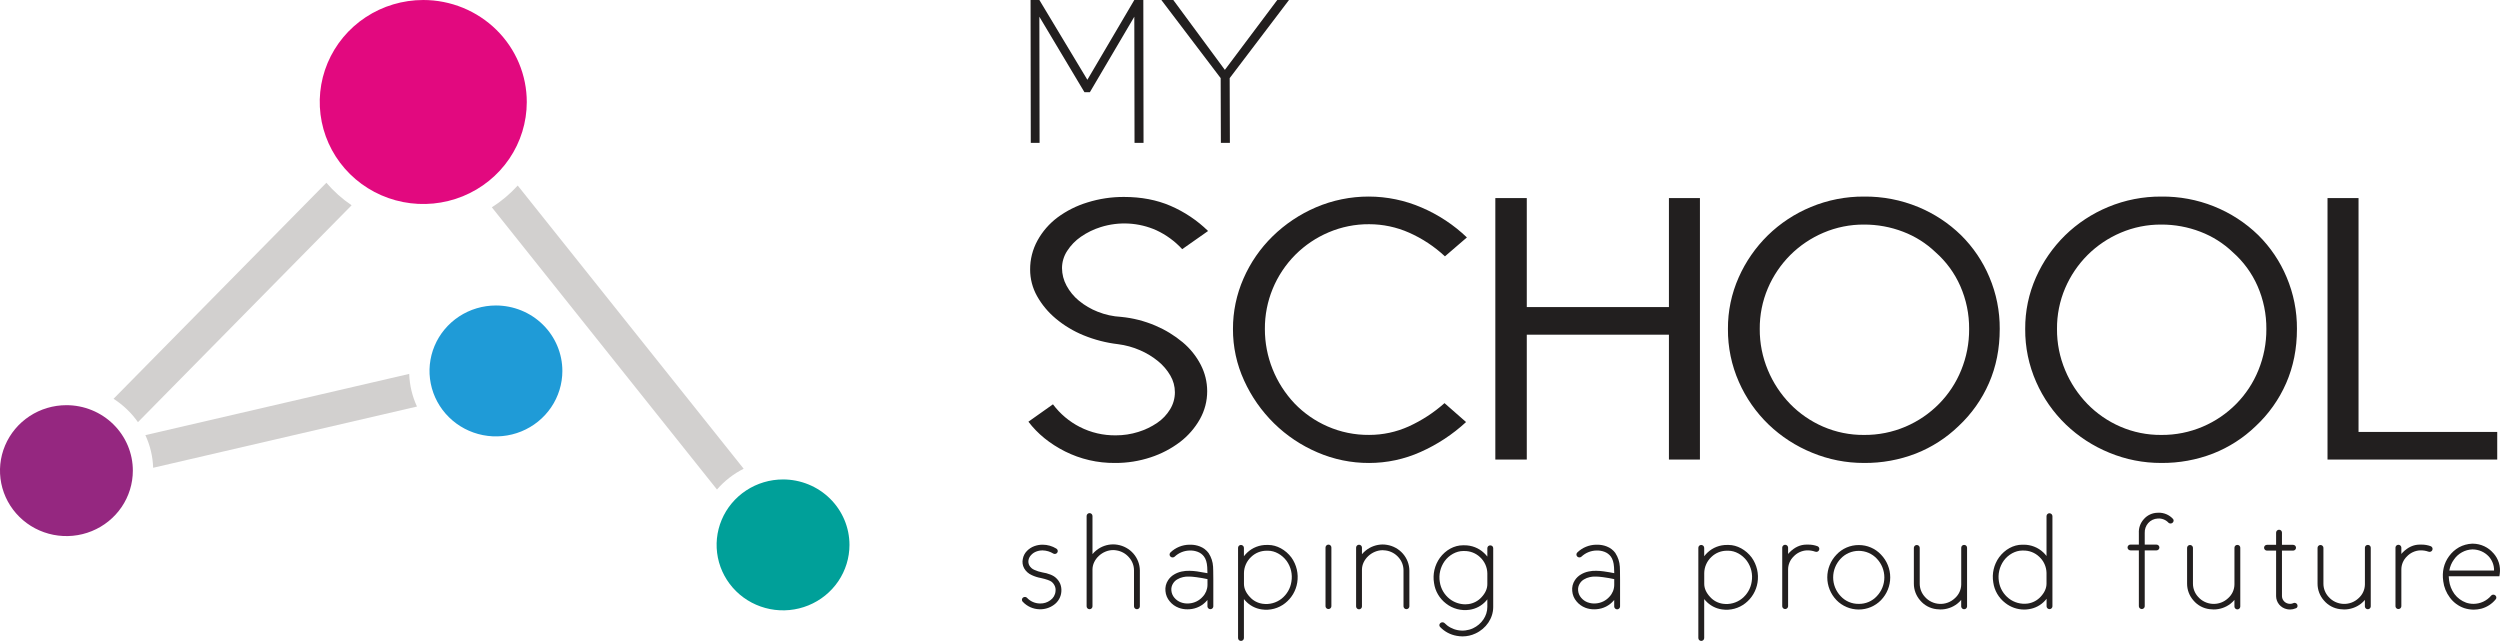<svg width="355" height="91" viewBox="0 0 355 91" fill="none" xmlns="http://www.w3.org/2000/svg">
<g clip-path="url(#clip0_11_1530)">
<path d="M161.072 0H162.352L162.382 20.284H161.103L161.072 2.376L154.763 13.091H153.99L147.59 2.376L147.621 20.284H146.371L146.341 0H147.59L154.406 11.33L161.072 0Z" fill="#221F1F"/>
<path d="M183.037 0L174.614 11.095L174.644 20.284H173.365L173.335 11.095L164.912 0H166.609L173.93 9.922L181.37 0H183.037Z" fill="#221F1F"/>
<path d="M149.521 57.413C150.528 58.763 151.837 59.867 153.347 60.637C154.926 61.437 156.68 61.843 158.455 61.819C159.534 61.821 160.607 61.658 161.635 61.335C162.593 61.041 163.501 60.606 164.326 60.044C165.073 59.539 165.7 58.879 166.162 58.111C166.604 57.382 166.837 56.548 166.835 55.698C166.835 54.868 166.613 54.053 166.193 53.334C165.743 52.554 165.152 51.862 164.45 51.291C163.672 50.655 162.808 50.131 161.882 49.732C160.889 49.3 159.839 49.011 158.763 48.874C157.079 48.678 155.431 48.253 153.866 47.612C152.432 47.028 151.1 46.226 149.918 45.236C148.841 44.339 147.939 43.256 147.258 42.04C146.613 40.886 146.276 39.589 146.279 38.271C146.27 36.836 146.628 35.422 147.319 34.159C148.02 32.879 148.989 31.762 150.163 30.881C151.442 29.933 152.878 29.212 154.408 28.747C156.09 28.219 157.846 27.955 159.611 27.966C162.059 27.966 164.261 28.387 166.216 29.23C168.201 30.087 170.008 31.298 171.547 32.802L167.874 35.382C166.842 34.257 165.593 33.344 164.202 32.696C161.719 31.589 158.908 31.428 156.311 32.244C155.308 32.555 154.358 33.017 153.497 33.613C152.716 34.15 152.05 34.835 151.54 35.627C151.063 36.356 150.808 37.205 150.805 38.072C150.81 38.941 151.03 39.795 151.447 40.561C151.89 41.386 152.493 42.117 153.222 42.713C154.02 43.367 154.918 43.892 155.883 44.27C156.936 44.69 158.051 44.935 159.185 44.996C160.862 45.156 162.503 45.572 164.049 46.231C165.455 46.826 166.763 47.623 167.933 48.596C168.996 49.483 169.87 50.57 170.502 51.793C171.103 52.949 171.417 54.229 171.42 55.528C171.428 56.928 171.07 58.306 170.38 59.53C169.673 60.782 168.717 61.881 167.568 62.76C166.315 63.709 164.909 64.444 163.409 64.936C161.773 65.479 160.058 65.751 158.331 65.741C155.867 65.765 153.434 65.203 151.237 64.103C149.075 63.011 147.341 61.603 146.034 59.881L149.521 57.413Z" fill="#221F1F"/>
<path d="M205.18 36.402C203.692 35.01 201.976 33.875 200.104 33.044C198.316 32.25 196.376 31.838 194.414 31.838C192.438 31.825 190.479 32.218 188.665 32.992C186.903 33.739 185.305 34.814 183.956 36.158C181.15 38.973 179.588 42.767 179.613 46.713C179.605 50.642 181.114 54.427 183.834 57.3C185.161 58.676 186.752 59.781 188.514 60.551C190.37 61.364 192.383 61.776 194.414 61.757C196.357 61.761 198.277 61.349 200.043 60.551C201.895 59.707 203.606 58.593 205.12 57.245L208.181 59.931C206.281 61.685 204.101 63.12 201.728 64.177C199.432 65.208 196.938 65.742 194.414 65.742C191.886 65.751 189.384 65.237 187.069 64.234C184.778 63.255 182.693 61.861 180.923 60.124C179.141 58.374 177.7 56.316 176.672 54.053C175.612 51.749 175.069 49.247 175.081 46.718C175.073 44.251 175.583 41.808 176.579 39.545C177.554 37.306 178.957 35.272 180.711 33.554C182.483 31.82 184.567 30.427 186.856 29.444C189.226 28.429 191.783 27.907 194.368 27.912C196.952 27.916 199.507 28.447 201.873 29.471C204.257 30.493 206.435 31.931 208.3 33.715L205.18 36.402Z" fill="#221F1F"/>
<path d="M216.803 47.526V65.257H212.337V28.127H216.803V43.604H236.988V28.127H241.39V65.257H236.988V47.526H216.803Z" fill="#221F1F"/>
<path d="M278.09 60.529C276.36 62.197 274.312 63.512 272.065 64.398C269.718 65.308 267.215 65.763 264.694 65.74C262.164 65.748 259.658 65.254 257.325 64.288C255.026 63.354 252.93 61.997 251.147 60.288C249.356 58.562 247.923 56.509 246.927 54.243C245.878 51.87 245.346 49.307 245.367 46.719C245.349 44.196 245.87 41.697 246.898 39.385C247.883 37.159 249.285 35.136 251.03 33.421C252.788 31.703 254.867 30.335 257.151 29.391C259.54 28.397 262.11 27.894 264.703 27.913C267.337 27.886 269.95 28.389 272.38 29.391C274.651 30.328 276.717 31.687 278.466 33.394C280.192 35.102 281.56 37.127 282.494 39.355C283.481 41.686 283.98 44.19 283.962 46.716C283.962 49.511 283.452 52.074 282.431 54.406C281.423 56.718 279.945 58.803 278.088 60.531M274.843 35.811C273.525 34.551 271.964 33.564 270.252 32.91C268.478 32.226 266.589 31.88 264.684 31.889C262.708 31.877 260.751 32.271 258.937 33.044C257.175 33.792 255.576 34.867 254.226 36.211C252.874 37.566 251.794 39.162 251.045 40.914C250.262 42.75 249.867 44.724 249.885 46.716C249.871 48.725 250.265 50.716 251.045 52.572C251.784 54.346 252.853 55.968 254.196 57.355C255.527 58.721 257.117 59.817 258.875 60.581C260.707 61.376 262.689 61.779 264.691 61.761C266.721 61.78 268.732 61.377 270.595 60.581C274.194 59.042 277.031 56.163 278.485 52.572C279.246 50.712 279.631 48.722 279.617 46.716C279.634 44.62 279.207 42.544 278.362 40.621C277.557 38.785 276.356 37.144 274.843 35.811Z" fill="#221F1F"/>
<path d="M320.293 60.529C318.562 62.197 316.515 63.512 314.268 64.398C311.921 65.308 309.418 65.763 306.896 65.74C304.366 65.748 301.86 65.254 299.526 64.288C297.231 63.353 295.138 61.996 293.359 60.288C291.568 58.562 290.134 56.509 289.139 54.243C288.09 51.87 287.558 49.307 287.579 46.719C287.56 44.195 288.082 41.696 289.11 39.385C290.095 37.159 291.497 35.136 293.241 33.421C295.001 31.703 297.079 30.335 299.363 29.391C301.752 28.397 304.322 27.894 306.915 27.913C309.463 27.884 311.992 28.353 314.354 29.294C316.717 30.235 318.866 31.629 320.678 33.394C322.401 35.103 323.766 37.128 324.697 39.355C325.685 41.686 326.184 44.19 326.166 46.716C326.166 49.511 325.656 52.074 324.636 54.406C323.627 56.718 322.149 58.801 320.293 60.529ZM317.052 35.811C315.734 34.551 314.173 33.564 312.461 32.91C310.687 32.226 308.798 31.88 306.893 31.889C304.917 31.877 302.959 32.271 301.146 33.044C299.384 33.792 297.785 34.867 296.435 36.211C295.082 37.566 294.002 39.162 293.254 40.914C292.471 42.75 292.076 44.724 292.094 46.716C292.079 48.725 292.474 50.716 293.254 52.572C293.992 54.346 295.061 55.968 296.405 57.355C297.735 58.721 299.324 59.817 301.083 60.581C302.914 61.376 304.897 61.778 306.898 61.761C308.928 61.78 310.939 61.377 312.8 60.581C316.401 59.044 319.238 56.165 320.691 52.572C321.452 50.712 321.837 48.722 321.823 46.716C321.841 44.62 321.414 42.542 320.57 40.618C319.765 38.783 318.565 37.143 317.052 35.811Z" fill="#221F1F"/>
<path d="M334.912 61.335H354.607V65.257H330.507V28.127H334.912V61.335Z" fill="#221F1F"/>
<path d="M149.847 81.968C149.569 81.758 149.253 81.602 148.915 81.507C148.812 81.459 148.703 81.424 148.591 81.4L148.452 81.37C148.411 81.359 148.37 81.351 148.328 81.347C148.214 81.313 148.098 81.288 147.98 81.273C147.602 81.201 147.234 81.084 146.885 80.925C146.579 80.8 146.325 80.577 146.164 80.291C146.038 80.052 145.998 79.777 146.049 79.512C146.104 79.24 146.239 78.99 146.438 78.794C146.641 78.577 146.894 78.412 147.176 78.31C147.461 78.203 147.764 78.152 148.069 78.159C148.605 78.174 149.127 78.331 149.581 78.612C149.645 78.642 149.715 78.658 149.786 78.66C149.878 78.66 149.966 78.63 150.039 78.575C150.111 78.52 150.163 78.444 150.187 78.357C150.211 78.27 150.204 78.177 150.169 78.094C150.134 78.011 150.072 77.942 149.993 77.897C149.417 77.542 148.753 77.352 148.074 77.347C147.662 77.343 147.254 77.413 146.868 77.555C146.474 77.701 146.118 77.933 145.827 78.233C145.516 78.548 145.31 78.949 145.237 79.382C145.14 79.824 145.206 80.285 145.42 80.685C145.666 81.123 146.052 81.469 146.517 81.67C146.927 81.862 147.361 82 147.808 82.078C148.603 82.259 149.102 82.436 149.33 82.617C149.526 82.777 149.68 82.98 149.78 83.211C149.884 83.448 149.919 83.709 149.883 83.965C149.862 84.219 149.784 84.465 149.655 84.686C149.526 84.906 149.348 85.096 149.136 85.242C148.727 85.547 148.225 85.706 147.713 85.694H147.635C147.296 85.686 146.962 85.611 146.653 85.473C146.344 85.335 146.066 85.138 145.837 84.892C145.788 84.844 145.728 84.808 145.662 84.787C145.596 84.766 145.526 84.762 145.458 84.774C145.39 84.786 145.326 84.814 145.271 84.856C145.217 84.898 145.173 84.952 145.145 85.014C145.114 85.087 145.106 85.167 145.121 85.244C145.136 85.321 145.174 85.392 145.231 85.448C145.533 85.774 145.899 86.037 146.307 86.221C146.715 86.404 147.156 86.504 147.604 86.516C148.337 86.541 149.058 86.322 149.649 85.893C149.953 85.677 150.206 85.397 150.389 85.075C150.573 84.752 150.682 84.394 150.711 84.025C150.746 83.641 150.69 83.254 150.548 82.895C150.394 82.538 150.154 82.223 149.849 81.977" fill="#221F1F"/>
<path d="M158.664 77.352C158.466 77.319 158.266 77.301 158.065 77.301C157.199 77.304 156.36 77.6 155.69 78.141C155.484 78.301 155.297 78.483 155.132 78.684V73.272C155.132 73.163 155.088 73.059 155.01 72.982C154.932 72.905 154.826 72.862 154.715 72.862C154.605 72.862 154.499 72.905 154.421 72.982C154.343 73.059 154.299 73.163 154.299 73.272V86.098C154.299 86.207 154.343 86.311 154.421 86.388C154.499 86.465 154.605 86.508 154.715 86.508C154.826 86.508 154.932 86.465 155.01 86.388C155.088 86.311 155.132 86.207 155.132 86.098V80.872C155.132 79.426 156.53 78.111 158.065 78.111C158.219 78.111 158.373 78.124 158.524 78.152C159.218 78.256 159.849 78.604 160.304 79.13C160.774 79.644 161.032 80.313 161.028 81.004V86.098C161.028 86.207 161.072 86.311 161.15 86.388C161.228 86.465 161.334 86.508 161.444 86.508C161.554 86.508 161.66 86.465 161.738 86.388C161.816 86.311 161.86 86.207 161.86 86.098V81.004C161.85 80.122 161.524 79.272 160.939 78.603C160.354 77.935 159.548 77.492 158.664 77.352Z" fill="#221F1F"/>
<path d="M171.63 78.548C171.316 78.115 170.88 77.782 170.376 77.591C169.96 77.43 169.517 77.348 169.07 77.348H168.884C167.883 77.361 166.925 77.754 166.209 78.444C166.168 78.483 166.134 78.529 166.112 78.581C166.089 78.633 166.078 78.689 166.078 78.746C166.079 78.854 166.124 78.957 166.202 79.034C166.279 79.111 166.384 79.154 166.494 79.156C166.55 79.159 166.606 79.151 166.658 79.132C166.711 79.114 166.759 79.085 166.8 79.047C167.37 78.506 168.125 78.195 168.917 78.174C169.312 78.156 169.707 78.219 170.077 78.36C170.432 78.492 170.742 78.723 170.967 79.025C171.229 79.371 171.385 79.875 171.426 80.523C171.44 80.763 171.454 81.048 171.458 81.392C170.984 81.297 170.487 81.213 169.968 81.137C169.618 81.089 169.265 81.061 168.912 81.054C168.54 81.043 168.169 81.077 167.806 81.155C167.427 81.233 167.065 81.373 166.734 81.57C166.384 81.773 166.087 82.055 165.867 82.392C165.566 82.849 165.435 83.394 165.495 83.936C165.538 84.475 165.752 84.988 166.107 85.401C166.44 85.808 166.877 86.12 167.373 86.306C167.767 86.454 168.187 86.528 168.609 86.523C168.705 86.523 168.805 86.523 168.915 86.513C169.394 86.482 169.861 86.355 170.288 86.14C170.715 85.925 171.093 85.627 171.399 85.263C171.42 85.242 171.439 85.22 171.457 85.199V86.118C171.463 86.222 171.51 86.32 171.588 86.392C171.665 86.464 171.767 86.504 171.874 86.504C171.98 86.504 172.083 86.464 172.16 86.392C172.238 86.32 172.284 86.222 172.291 86.118V82.313C172.291 81.216 172.266 80.655 172.257 80.466C172.22 79.784 172.003 79.123 171.628 78.548M167.682 85.532C167.323 85.397 167.007 85.172 166.763 84.88C166.518 84.594 166.368 84.24 166.335 83.866C166.295 83.5 166.386 83.131 166.594 82.824C166.737 82.598 166.934 82.41 167.167 82.275C167.42 82.123 167.697 82.013 167.986 81.95C168.247 81.889 168.514 81.863 168.782 81.873C168.82 81.873 168.858 81.873 168.9 81.873C169.174 81.88 169.448 81.903 169.72 81.941L169.862 81.956C170.458 82.037 170.982 82.131 171.463 82.235V83.07C171.454 83.686 171.214 84.277 170.788 84.729C170.299 85.286 169.607 85.63 168.861 85.686C168.462 85.725 168.059 85.673 167.683 85.532H167.682Z" fill="#221F1F"/>
<path d="M180.1 77.383H179.903C179.385 77.374 178.87 77.465 178.389 77.653C177.907 77.84 177.468 78.119 177.096 78.474C176.929 78.633 176.775 78.804 176.637 78.987V77.793C176.636 77.738 176.624 77.684 176.602 77.633C176.58 77.583 176.547 77.538 176.507 77.5C176.467 77.462 176.42 77.432 176.368 77.412C176.316 77.391 176.261 77.382 176.205 77.383C176.152 77.384 176.099 77.395 176.05 77.416C176 77.437 175.956 77.468 175.919 77.506C175.881 77.544 175.852 77.589 175.833 77.638C175.813 77.687 175.803 77.74 175.804 77.793V90.6C175.804 90.709 175.848 90.814 175.926 90.891C176.004 90.967 176.11 91.011 176.221 91.011C176.331 91.011 176.437 90.967 176.515 90.891C176.593 90.814 176.637 90.709 176.637 90.6V85.07C176.7 85.147 176.769 85.221 176.844 85.308C177.445 85.976 178.268 86.412 179.165 86.538C179.751 86.625 180.349 86.591 180.92 86.438C181.492 86.286 182.026 86.018 182.487 85.652C183.41 84.924 184.023 83.883 184.207 82.733C184.415 81.484 184.119 80.204 183.381 79.168C182.556 78.066 181.303 77.383 180.106 77.383M179.909 78.203H180.072C181.029 78.203 182.034 78.756 182.695 79.643C183.001 80.067 183.218 80.546 183.336 81.053C183.453 81.56 183.468 82.084 183.379 82.597C183.241 83.549 182.741 84.414 181.981 85.017C181.607 85.31 181.177 85.525 180.716 85.649C180.256 85.773 179.774 85.802 179.301 85.736C178.589 85.639 177.936 85.291 177.465 84.756C176.92 84.169 176.643 83.55 176.643 82.903V81.38C176.647 80.947 176.741 80.52 176.918 80.124C177.094 79.728 177.351 79.371 177.671 79.076C177.966 78.792 178.315 78.569 178.698 78.419C179.081 78.269 179.491 78.196 179.903 78.203H179.909Z" fill="#221F1F"/>
<path d="M188.641 77.333C188.531 77.335 188.425 77.378 188.348 77.455C188.27 77.531 188.225 77.635 188.223 77.743V86.098C188.229 86.203 188.276 86.301 188.354 86.373C188.431 86.445 188.533 86.485 188.64 86.485C188.746 86.485 188.849 86.445 188.926 86.373C189.004 86.301 189.05 86.203 189.057 86.098V77.745C189.058 77.691 189.047 77.637 189.026 77.587C189.006 77.537 188.975 77.492 188.936 77.453C188.898 77.415 188.851 77.385 188.801 77.365C188.75 77.344 188.695 77.334 188.641 77.335" fill="#221F1F"/>
<path d="M196.929 77.368C196.732 77.334 196.532 77.317 196.332 77.316C195.467 77.324 194.629 77.62 193.957 78.156C193.751 78.316 193.564 78.498 193.398 78.699V77.761C193.398 77.652 193.355 77.548 193.276 77.471C193.198 77.394 193.093 77.351 192.982 77.351C192.872 77.351 192.766 77.394 192.688 77.471C192.61 77.548 192.566 77.652 192.566 77.761V86.113C192.566 86.222 192.61 86.326 192.688 86.403C192.766 86.48 192.872 86.523 192.982 86.523C193.093 86.523 193.198 86.48 193.276 86.403C193.355 86.326 193.398 86.222 193.398 86.113V80.888C193.398 79.445 194.799 78.129 196.338 78.129C196.492 78.129 196.646 78.142 196.797 78.168C197.495 78.27 198.132 78.617 198.591 79.145C199.055 79.662 199.307 80.331 199.298 81.021V86.113C199.304 86.218 199.351 86.316 199.428 86.388C199.506 86.46 199.608 86.5 199.715 86.5C199.821 86.5 199.924 86.46 200.001 86.388C200.079 86.316 200.125 86.218 200.132 86.113V81.021C200.122 80.139 199.796 79.289 199.211 78.62C198.627 77.952 197.822 77.508 196.938 77.368" fill="#221F1F"/>
<path d="M211.62 77.444C211.566 77.442 211.511 77.451 211.461 77.47C211.41 77.489 211.364 77.517 211.325 77.555C211.286 77.592 211.255 77.636 211.234 77.685C211.212 77.735 211.202 77.787 211.202 77.841V79.035C211.061 78.853 210.905 78.682 210.735 78.525C209.978 77.809 208.964 77.416 207.915 77.431H207.734C206.501 77.431 205.277 78.1 204.459 79.219C203.72 80.254 203.423 81.532 203.632 82.781C203.789 83.938 204.402 84.987 205.338 85.703C205.802 86.068 206.338 86.335 206.911 86.488C207.485 86.64 208.085 86.674 208.672 86.588C209.572 86.46 210.397 86.021 211 85.35C211.073 85.266 211.141 85.184 211.202 85.106V86.178C211.202 87.447 210.4 88.642 209.157 89.222C208.484 89.529 207.731 89.62 207.002 89.482C206.274 89.345 205.608 88.986 205.098 88.456C205.044 88.416 204.982 88.389 204.916 88.376C204.85 88.362 204.782 88.364 204.717 88.381C204.652 88.397 204.592 88.428 204.54 88.471C204.489 88.514 204.448 88.567 204.421 88.628C204.39 88.698 204.382 88.775 204.398 88.849C204.413 88.924 204.451 88.992 204.507 89.044C205.133 89.697 205.956 90.134 206.854 90.288C207.131 90.34 207.413 90.366 207.694 90.367C208.319 90.365 208.935 90.228 209.499 89.964C211.04 89.264 212.036 87.785 212.036 86.194V77.841C212.036 77.788 212.025 77.735 212.004 77.686C211.983 77.637 211.953 77.592 211.914 77.555C211.875 77.518 211.829 77.489 211.778 77.47C211.728 77.451 211.674 77.442 211.62 77.444ZM211.202 81.424V82.947C211.202 83.59 210.926 84.213 210.382 84.8C209.905 85.329 209.255 85.675 208.545 85.778C208.386 85.803 208.225 85.815 208.063 85.814C207.268 85.807 206.497 85.542 205.87 85.061C205.1 84.462 204.592 83.596 204.452 82.639C204.281 81.604 204.526 80.544 205.136 79.685C205.771 78.808 206.799 78.245 207.757 78.245H207.922C208.759 78.231 209.566 78.546 210.167 79.118C210.488 79.414 210.745 79.771 210.923 80.167C211.101 80.563 211.196 80.99 211.202 81.424Z" fill="#221F1F"/>
<path d="M229.4 78.548C229.086 78.115 228.651 77.782 228.147 77.591C227.73 77.43 227.287 77.348 226.84 77.348H226.656C225.656 77.361 224.699 77.753 223.985 78.443C223.942 78.481 223.908 78.527 223.885 78.579C223.861 78.631 223.85 78.687 223.85 78.744C223.851 78.853 223.895 78.956 223.973 79.033C224.051 79.109 224.156 79.153 224.266 79.154C224.32 79.156 224.375 79.148 224.426 79.129C224.476 79.111 224.523 79.082 224.563 79.046C225.133 78.505 225.888 78.194 226.679 78.173C227.075 78.155 227.47 78.218 227.839 78.358C228.195 78.491 228.505 78.722 228.732 79.023C228.992 79.37 229.149 79.874 229.191 80.523C229.204 80.724 229.22 81.021 229.224 81.39C228.753 81.295 228.253 81.211 227.734 81.136C227.384 81.087 227.031 81.06 226.678 81.053C226.306 81.041 225.934 81.075 225.57 81.154C225.191 81.231 224.829 81.371 224.499 81.568C224.148 81.772 223.851 82.053 223.631 82.39C223.33 82.847 223.198 83.392 223.258 83.934C223.3 84.474 223.515 84.987 223.87 85.4C224.202 85.806 224.639 86.118 225.134 86.305C225.528 86.453 225.948 86.526 226.37 86.522C226.468 86.522 226.568 86.522 226.676 86.511C227.155 86.48 227.622 86.354 228.049 86.139C228.476 85.924 228.854 85.625 229.16 85.261C229.18 85.24 229.2 85.219 229.217 85.198V86.116C229.217 86.225 229.26 86.329 229.339 86.406C229.417 86.483 229.522 86.526 229.633 86.526C229.743 86.526 229.849 86.483 229.927 86.406C230.005 86.329 230.049 86.225 230.049 86.116V82.313C230.049 81.193 230.028 80.655 230.017 80.466C229.979 79.784 229.763 79.123 229.388 78.548M225.441 85.532C225.083 85.397 224.767 85.172 224.523 84.88C224.277 84.594 224.126 84.24 224.093 83.866C224.053 83.5 224.146 83.131 224.353 82.824C224.496 82.598 224.693 82.41 224.926 82.275C225.179 82.123 225.456 82.013 225.746 81.95C226.006 81.889 226.274 81.863 226.542 81.873C226.58 81.873 226.618 81.873 226.658 81.873C226.933 81.88 227.207 81.903 227.48 81.941L227.622 81.956C228.216 82.037 228.741 82.131 229.221 82.235V83.07C229.213 83.686 228.973 84.277 228.548 84.729C228.059 85.286 227.365 85.63 226.62 85.686C226.224 85.723 225.825 85.671 225.454 85.532H225.441Z" fill="#221F1F"/>
<path d="M245.461 77.383H245.262C244.744 77.374 244.23 77.466 243.748 77.653C243.267 77.84 242.827 78.12 242.455 78.474C242.289 78.633 242.136 78.804 241.996 78.986V77.793C241.994 77.682 241.947 77.576 241.866 77.499C241.784 77.423 241.676 77.381 241.563 77.383C241.455 77.385 241.352 77.43 241.277 77.506C241.203 77.583 241.162 77.686 241.164 77.793V90.6C241.164 90.709 241.208 90.814 241.286 90.89C241.364 90.967 241.47 91.011 241.58 91.011C241.69 91.011 241.796 90.967 241.874 90.89C241.952 90.814 241.996 90.709 241.996 90.6V85.07C242.059 85.147 242.128 85.22 242.203 85.308C242.804 85.976 243.627 86.412 244.524 86.538C245.11 86.625 245.708 86.591 246.28 86.438C246.852 86.285 247.385 86.018 247.847 85.652C248.77 84.924 249.383 83.883 249.567 82.733C249.774 81.484 249.478 80.204 248.74 79.168C247.915 78.066 246.662 77.383 245.465 77.383M245.266 78.203H245.432C246.388 78.203 247.394 78.756 248.055 79.643C248.36 80.067 248.578 80.546 248.695 81.053C248.812 81.56 248.827 82.084 248.739 82.597C248.601 83.549 248.1 84.415 247.338 85.017C246.965 85.31 246.535 85.525 246.075 85.649C245.614 85.773 245.133 85.802 244.66 85.736C243.948 85.639 243.296 85.291 242.824 84.756C242.279 84.169 242.002 83.55 242.002 82.903V81.38C242.007 80.947 242.1 80.52 242.277 80.124C242.454 79.728 242.71 79.371 243.031 79.076C243.326 78.791 243.676 78.568 244.059 78.418C244.443 78.268 244.854 78.195 245.266 78.203Z" fill="#221F1F"/>
<path d="M258.067 77.556C257.656 77.406 257.22 77.331 256.78 77.334H256.514C255.645 77.334 254.831 77.708 254.105 78.444C254.036 78.513 253.971 78.586 253.91 78.663V77.745C253.903 77.64 253.856 77.541 253.779 77.47C253.701 77.398 253.599 77.358 253.493 77.358C253.386 77.358 253.284 77.398 253.206 77.47C253.129 77.541 253.082 77.64 253.076 77.745V86.098C253.082 86.203 253.129 86.301 253.206 86.373C253.284 86.445 253.386 86.485 253.493 86.485C253.599 86.485 253.701 86.445 253.779 86.373C253.856 86.301 253.903 86.203 253.91 86.098V80.872C253.909 80.528 253.978 80.187 254.112 79.869C254.247 79.551 254.444 79.263 254.693 79.022C255.176 78.506 255.842 78.195 256.552 78.153C256.962 78.138 257.37 78.2 257.755 78.335C257.809 78.359 257.868 78.37 257.927 78.367C258.037 78.366 258.142 78.322 258.22 78.245C258.298 78.168 258.342 78.064 258.343 77.956C258.346 77.869 258.32 77.784 258.271 77.712C258.221 77.64 258.15 77.585 258.067 77.556Z" fill="#221F1F"/>
<path d="M263.944 77.398C263.35 77.394 262.762 77.513 262.218 77.747C261.674 77.98 261.185 78.324 260.784 78.755C259.943 79.627 259.474 80.785 259.474 81.988C259.474 83.192 259.943 84.349 260.784 85.222C261.192 85.642 261.683 85.976 262.226 86.205C262.768 86.433 263.353 86.551 263.943 86.551C264.533 86.551 265.118 86.433 265.661 86.205C266.204 85.976 266.694 85.642 267.102 85.222C267.943 84.349 268.412 83.192 268.412 81.988C268.412 80.785 267.943 79.627 267.102 78.755C266.701 78.324 266.213 77.98 265.669 77.747C265.125 77.513 264.537 77.394 263.944 77.398ZM263.944 85.751C263.461 85.759 262.982 85.665 262.538 85.476C262.095 85.287 261.698 85.007 261.373 84.655C260.689 83.933 260.309 82.982 260.309 81.995C260.309 81.007 260.689 80.056 261.373 79.334C261.7 78.983 262.097 78.703 262.539 78.511C262.982 78.32 263.46 78.221 263.943 78.221C264.426 78.221 264.904 78.32 265.347 78.511C265.789 78.703 266.186 78.983 266.513 79.334C267.197 80.056 267.578 81.007 267.578 81.995C267.578 82.982 267.197 83.933 266.513 84.655C266.188 85.007 265.791 85.287 265.348 85.476C264.905 85.665 264.427 85.759 263.944 85.751Z" fill="#221F1F"/>
<path d="M278.912 77.377C278.857 77.375 278.803 77.384 278.753 77.403C278.702 77.422 278.656 77.452 278.617 77.489C278.578 77.526 278.547 77.571 278.526 77.62C278.504 77.67 278.494 77.723 278.494 77.776V83.002C278.488 83.369 278.405 83.731 278.25 84.064C278.096 84.398 277.873 84.697 277.596 84.942C277.308 85.216 276.966 85.429 276.591 85.569C276.217 85.708 275.817 85.77 275.417 85.752C275.017 85.733 274.625 85.634 274.265 85.461C273.905 85.288 273.585 85.044 273.325 84.744C272.856 84.229 272.599 83.561 272.602 82.87V77.776C272.596 77.672 272.549 77.573 272.472 77.501C272.394 77.43 272.292 77.389 272.185 77.389C272.079 77.389 271.976 77.43 271.899 77.501C271.821 77.573 271.775 77.672 271.768 77.776V82.87C271.765 83.757 272.091 84.616 272.686 85.282C273.261 85.959 274.075 86.395 274.964 86.501C275.153 86.528 275.344 86.542 275.536 86.543C276.405 86.546 277.249 86.259 277.931 85.729C278.137 85.568 278.324 85.386 278.489 85.186V86.124C278.496 86.228 278.543 86.327 278.62 86.399C278.698 86.47 278.8 86.51 278.906 86.51C279.013 86.51 279.115 86.47 279.193 86.399C279.27 86.327 279.317 86.228 279.323 86.124V77.776C279.324 77.723 279.313 77.67 279.292 77.621C279.271 77.571 279.24 77.527 279.201 77.49C279.162 77.452 279.116 77.423 279.066 77.404C279.015 77.384 278.961 77.375 278.907 77.377" fill="#221F1F"/>
<path d="M291.023 72.877C290.912 72.879 290.807 72.923 290.729 73C290.652 73.076 290.608 73.18 290.606 73.289V78.952C290.467 78.77 290.314 78.599 290.147 78.441C289.394 77.729 288.386 77.336 287.342 77.348H287.143C285.919 77.348 284.695 78.017 283.87 79.138C283.131 80.172 282.835 81.451 283.044 82.699C283.201 83.855 283.812 84.904 284.747 85.62C285.506 86.222 286.449 86.553 287.423 86.558C287.644 86.558 287.864 86.54 288.081 86.505C288.982 86.379 289.808 85.942 290.41 85.27C290.484 85.184 290.553 85.103 290.614 85.024V86.112C290.62 86.216 290.667 86.314 290.744 86.385C290.821 86.457 290.923 86.497 291.029 86.497C291.135 86.497 291.238 86.457 291.315 86.385C291.392 86.314 291.438 86.216 291.445 86.112V73.295C291.444 73.187 291.4 73.083 291.322 73.006C291.245 72.929 291.14 72.885 291.03 72.883M290.605 81.347V82.87C290.605 83.51 290.329 84.135 289.785 84.724C289.305 85.253 288.653 85.6 287.941 85.703C287.468 85.766 286.988 85.735 286.528 85.612C286.067 85.489 285.637 85.276 285.262 84.985C284.495 84.389 283.988 83.526 283.845 82.573C283.675 81.537 283.921 80.477 284.531 79.617C285.165 78.743 286.194 78.179 287.152 78.179H287.316C288.152 78.165 288.96 78.479 289.561 79.052C289.883 79.346 290.141 79.7 290.32 80.095C290.499 80.489 290.596 80.915 290.605 81.347Z" fill="#221F1F"/>
<path d="M306.511 72.812H306.378C306.006 72.817 305.639 72.9 305.302 73.056C304.966 73.212 304.667 73.438 304.426 73.717C304.18 73.986 303.99 74.301 303.868 74.643C303.747 74.986 303.696 75.348 303.718 75.71V77.331H302.526C302.415 77.331 302.31 77.374 302.232 77.451C302.153 77.528 302.11 77.633 302.11 77.742C302.11 77.85 302.153 77.955 302.232 78.031C302.31 78.108 302.415 78.152 302.526 78.152H303.718V86.098C303.724 86.203 303.771 86.301 303.849 86.373C303.926 86.445 304.029 86.485 304.135 86.485C304.241 86.485 304.344 86.445 304.421 86.373C304.499 86.301 304.546 86.203 304.552 86.098V78.155H306.228C306.282 78.153 306.336 78.142 306.386 78.12C306.436 78.099 306.482 78.067 306.52 78.029C306.557 77.99 306.587 77.944 306.607 77.894C306.627 77.844 306.637 77.79 306.635 77.736C306.634 77.682 306.623 77.629 306.601 77.58C306.579 77.531 306.547 77.486 306.508 77.449C306.468 77.411 306.422 77.382 306.371 77.362C306.32 77.343 306.265 77.333 306.211 77.334H304.552V75.676C304.53 75.165 304.705 74.666 305.042 74.278C305.212 74.084 305.421 73.927 305.655 73.816C305.889 73.705 306.144 73.642 306.404 73.631C306.689 73.609 306.975 73.651 307.241 73.756C307.506 73.86 307.743 74.024 307.934 74.234C307.987 74.278 308.049 74.309 308.116 74.325C308.183 74.34 308.253 74.34 308.32 74.324C308.387 74.308 308.449 74.277 308.501 74.233C308.554 74.188 308.595 74.133 308.621 74.07C308.652 74.002 308.661 73.926 308.646 73.853C308.632 73.779 308.596 73.712 308.541 73.66C308.284 73.383 307.969 73.164 307.619 73.017C307.268 72.869 306.89 72.797 306.509 72.805" fill="#221F1F"/>
<path d="M317.708 77.377C317.654 77.375 317.6 77.384 317.549 77.403C317.498 77.422 317.452 77.452 317.413 77.489C317.374 77.526 317.344 77.571 317.323 77.62C317.302 77.67 317.291 77.723 317.292 77.776V83.002C317.286 83.369 317.202 83.731 317.048 84.065C316.893 84.398 316.669 84.697 316.392 84.942C316.104 85.216 315.762 85.429 315.387 85.568C315.012 85.707 314.613 85.769 314.212 85.75C313.812 85.731 313.42 85.632 313.061 85.459C312.701 85.285 312.381 85.041 312.121 84.741C311.653 84.226 311.396 83.558 311.4 82.867V77.776C311.394 77.672 311.347 77.573 311.269 77.501C311.192 77.43 311.09 77.389 310.983 77.389C310.877 77.389 310.774 77.43 310.697 77.501C310.619 77.573 310.573 77.672 310.566 77.776V82.87C310.562 83.758 310.889 84.616 311.484 85.282C312.058 85.959 312.873 86.395 313.761 86.501C313.951 86.528 314.143 86.543 314.335 86.543C315.204 86.546 316.048 86.258 316.73 85.729C316.936 85.568 317.123 85.386 317.289 85.186V86.124C317.289 86.233 317.333 86.337 317.411 86.414C317.489 86.491 317.595 86.534 317.705 86.534C317.815 86.534 317.921 86.491 317.999 86.414C318.077 86.337 318.121 86.233 318.121 86.124V77.776C318.122 77.723 318.111 77.67 318.09 77.62C318.069 77.571 318.038 77.526 318 77.489C317.961 77.452 317.915 77.422 317.864 77.403C317.813 77.384 317.759 77.375 317.705 77.377" fill="#221F1F"/>
<path d="M325.649 85.646C325.427 85.748 325.177 85.774 324.939 85.718C324.685 85.667 324.457 85.532 324.293 85.335C324.129 85.137 324.039 84.89 324.039 84.635V78.188H325.617C325.727 78.188 325.834 78.145 325.912 78.067C325.99 77.99 326.034 77.885 326.034 77.776C326.034 77.667 325.99 77.562 325.912 77.485C325.834 77.408 325.727 77.365 325.617 77.365H324.039V75.631C324.039 75.577 324.029 75.523 324.008 75.473C323.988 75.423 323.957 75.377 323.918 75.339C323.88 75.301 323.833 75.271 323.783 75.251C323.732 75.23 323.677 75.22 323.623 75.221C323.513 75.222 323.408 75.266 323.33 75.342C323.252 75.419 323.208 75.522 323.206 75.631V77.365H321.913C321.802 77.365 321.696 77.408 321.618 77.485C321.54 77.562 321.496 77.667 321.496 77.776C321.496 77.885 321.54 77.99 321.618 78.067C321.696 78.145 321.802 78.188 321.913 78.188H323.206V84.655C323.21 85.091 323.365 85.513 323.646 85.85C323.928 86.186 324.318 86.417 324.752 86.504C324.898 86.534 325.047 86.549 325.196 86.55C325.466 86.55 325.734 86.494 325.981 86.386C326.061 86.369 326.133 86.324 326.182 86.258C326.231 86.193 326.254 86.113 326.247 86.032C326.249 85.961 326.233 85.891 326.2 85.828C326.167 85.766 326.118 85.712 326.058 85.674C325.998 85.635 325.928 85.612 325.857 85.607C325.785 85.602 325.714 85.615 325.649 85.646Z" fill="#221F1F"/>
<path d="M336.234 77.377C336.18 77.375 336.126 77.384 336.075 77.403C336.024 77.422 335.978 77.452 335.939 77.489C335.9 77.526 335.87 77.571 335.849 77.62C335.828 77.67 335.817 77.723 335.818 77.776V83.002C335.811 83.369 335.728 83.731 335.573 84.064C335.419 84.398 335.196 84.697 334.919 84.942C334.631 85.216 334.29 85.429 333.915 85.569C333.54 85.708 333.141 85.77 332.741 85.752C332.34 85.733 331.949 85.634 331.589 85.461C331.229 85.288 330.909 85.044 330.648 84.744C330.18 84.229 329.923 83.561 329.926 82.87V77.776C329.92 77.672 329.873 77.573 329.795 77.501C329.718 77.43 329.615 77.389 329.509 77.389C329.403 77.389 329.3 77.43 329.223 77.501C329.145 77.573 329.098 77.672 329.092 77.776V82.87C329.087 83.758 329.414 84.616 330.01 85.282C330.584 85.959 331.399 86.395 332.287 86.501C332.477 86.528 332.668 86.543 332.86 86.543C333.728 86.546 334.572 86.259 335.255 85.729C335.46 85.569 335.647 85.387 335.813 85.187V86.124C335.819 86.228 335.866 86.327 335.944 86.399C336.021 86.47 336.124 86.51 336.23 86.51C336.337 86.51 336.439 86.47 336.516 86.399C336.594 86.327 336.641 86.228 336.647 86.124V77.776C336.647 77.723 336.637 77.67 336.616 77.62C336.594 77.571 336.563 77.526 336.524 77.489C336.485 77.452 336.439 77.422 336.388 77.403C336.338 77.384 336.284 77.375 336.229 77.377" fill="#221F1F"/>
<path d="M345.149 77.556C344.738 77.406 344.301 77.331 343.862 77.334H343.596C342.727 77.334 341.913 77.708 341.186 78.444C341.117 78.513 341.052 78.586 340.992 78.663V77.745C340.985 77.64 340.938 77.541 340.861 77.47C340.783 77.398 340.681 77.358 340.575 77.358C340.468 77.358 340.366 77.398 340.288 77.47C340.211 77.541 340.164 77.64 340.158 77.745V86.098C340.164 86.203 340.211 86.301 340.288 86.373C340.366 86.445 340.468 86.485 340.575 86.485C340.681 86.485 340.783 86.445 340.861 86.373C340.938 86.301 340.985 86.203 340.992 86.098V80.872C340.99 80.528 341.059 80.187 341.193 79.869C341.328 79.551 341.525 79.263 341.774 79.022C342.257 78.506 342.923 78.195 343.634 78.153C344.043 78.138 344.452 78.199 344.837 78.336C344.891 78.359 344.95 78.37 345.009 78.367C345.119 78.365 345.224 78.321 345.301 78.244C345.379 78.168 345.423 78.064 345.425 77.956C345.427 77.869 345.402 77.784 345.353 77.712C345.303 77.64 345.232 77.585 345.149 77.556Z" fill="#221F1F"/>
<path d="M354.062 78.559C353.707 78.14 353.265 77.802 352.766 77.568C352.266 77.334 351.721 77.209 351.168 77.202C351.125 77.202 351.079 77.202 351.032 77.202C350.384 77.231 349.751 77.406 349.182 77.714C348.625 78.031 348.143 78.46 347.768 78.975C347.027 79.985 346.749 81.182 346.94 82.532C347.043 83.365 347.363 84.158 347.867 84.834C348.374 85.535 349.088 86.065 349.912 86.351C350.351 86.493 350.811 86.567 351.274 86.57C351.63 86.569 351.986 86.524 352.331 86.436C353.131 86.223 353.843 85.767 354.365 85.133C354.403 85.097 354.433 85.053 354.453 85.005C354.473 84.957 354.483 84.905 354.481 84.853C354.48 84.744 354.435 84.641 354.358 84.564C354.28 84.487 354.175 84.443 354.065 84.441C354.002 84.439 353.939 84.452 353.882 84.478C353.824 84.504 353.774 84.543 353.734 84.592C353.428 84.953 353.045 85.243 352.612 85.443C352.179 85.643 351.707 85.746 351.229 85.747C350.874 85.747 350.521 85.689 350.186 85.575C349.527 85.335 348.954 84.911 348.536 84.355C348.119 83.782 347.856 83.115 347.771 82.416C347.741 82.222 347.724 82.028 347.719 81.832H354.911L354.966 81.479C355.039 80.957 354.996 80.426 354.841 79.921C354.686 79.416 354.422 78.951 354.068 78.556M351.119 78.017C351.544 78.021 351.963 78.109 352.352 78.276C352.74 78.444 353.091 78.688 353.381 78.993C353.892 79.543 354.17 80.266 354.157 81.012H347.804C347.898 80.448 348.124 79.914 348.464 79.451C348.754 79.025 349.143 78.672 349.6 78.424C350.048 78.175 350.551 78.035 351.066 78.017H351.119Z" fill="#221F1F"/>
<path d="M58.109 53.093L20.642 61.788C21.32 63.246 21.696 64.823 21.747 66.425L59.212 57.729C58.535 56.272 58.16 54.695 58.109 53.093Z" fill="#D2D0CF"/>
<path d="M73.516 26.347C72.437 27.534 71.201 28.574 69.843 29.439L101.81 69.512C102.864 68.292 104.152 67.289 105.6 66.559L73.516 26.347Z" fill="#D2D0CF"/>
<path d="M79.856 52.681C79.854 54.519 79.3 56.315 78.262 57.843C77.225 59.37 75.751 60.56 74.027 61.263C72.303 61.965 70.407 62.148 68.578 61.788C66.748 61.429 65.068 60.543 63.75 59.242C62.431 57.942 61.534 56.286 61.171 54.483C60.808 52.68 60.995 50.812 61.709 49.114C62.424 47.416 63.633 45.965 65.184 44.944C66.736 43.923 68.559 43.379 70.425 43.379C71.664 43.38 72.891 43.621 74.035 44.089C75.18 44.556 76.22 45.242 77.095 46.105C77.971 46.969 78.666 47.995 79.139 49.123C79.613 50.251 79.856 51.46 79.856 52.681Z" fill="#1F9BD7"/>
<path d="M74.803 14.498C74.8 17.362 73.936 20.161 72.319 22.541C70.702 24.922 68.405 26.776 65.718 27.87C63.032 28.964 60.077 29.249 57.226 28.689C54.375 28.128 51.757 26.747 49.703 24.721C47.648 22.695 46.25 20.114 45.684 17.304C45.118 14.495 45.41 11.583 46.523 8.937C47.637 6.291 49.521 4.03 51.938 2.439C54.356 0.849 57.197 -0 60.104 7.78602e-08C62.035 0.001 63.948 0.376 65.732 1.105C67.516 1.835 69.136 2.903 70.501 4.249C71.866 5.595 72.949 7.193 73.687 8.952C74.425 10.71 74.804 12.595 74.803 14.498Z" fill="#E2097F"/>
<path d="M120.625 77.383C120.623 79.221 120.069 81.017 119.031 82.544C117.994 84.072 116.52 85.262 114.796 85.964C113.073 86.666 111.176 86.85 109.347 86.49C107.518 86.13 105.838 85.245 104.519 83.945C103.201 82.644 102.303 80.988 101.94 79.186C101.576 77.383 101.764 75.514 102.478 73.817C103.192 72.119 104.401 70.668 105.952 69.647C107.503 68.626 109.327 68.081 111.192 68.081C112.431 68.081 113.658 68.322 114.803 68.79C115.948 69.257 116.988 69.943 117.864 70.807C118.74 71.67 119.434 72.696 119.908 73.824C120.382 74.952 120.625 76.162 120.625 77.383Z" fill="#00A099"/>
<path d="M18.864 66.837C18.863 68.675 18.308 70.471 17.27 71.999C16.233 73.526 14.759 74.716 13.035 75.418C11.312 76.121 9.415 76.304 7.586 75.944C5.756 75.584 4.076 74.698 2.758 73.398C1.44 72.098 0.542 70.442 0.179 68.639C-0.184 66.836 0.003 64.968 0.718 63.27C1.432 61.572 2.641 60.121 4.193 59.1C5.744 58.079 7.567 57.535 9.433 57.535C10.672 57.535 11.899 57.776 13.044 58.244C14.188 58.712 15.228 59.397 16.104 60.261C16.98 61.125 17.674 62.15 18.148 63.278C18.622 64.407 18.865 65.616 18.864 66.837Z" fill="#952780"/>
<path d="M19.588 59.946L49.928 29.151C48.594 28.247 47.389 27.171 46.345 25.951L16.122 56.629C17.486 57.501 18.664 58.628 19.589 59.946" fill="#D2D0CF"/>
</g>
<defs>
<clipPath id="clip0_11_1530">
<rect width="355" height="91" fill="white"/>
</clipPath>
</defs>
</svg>
